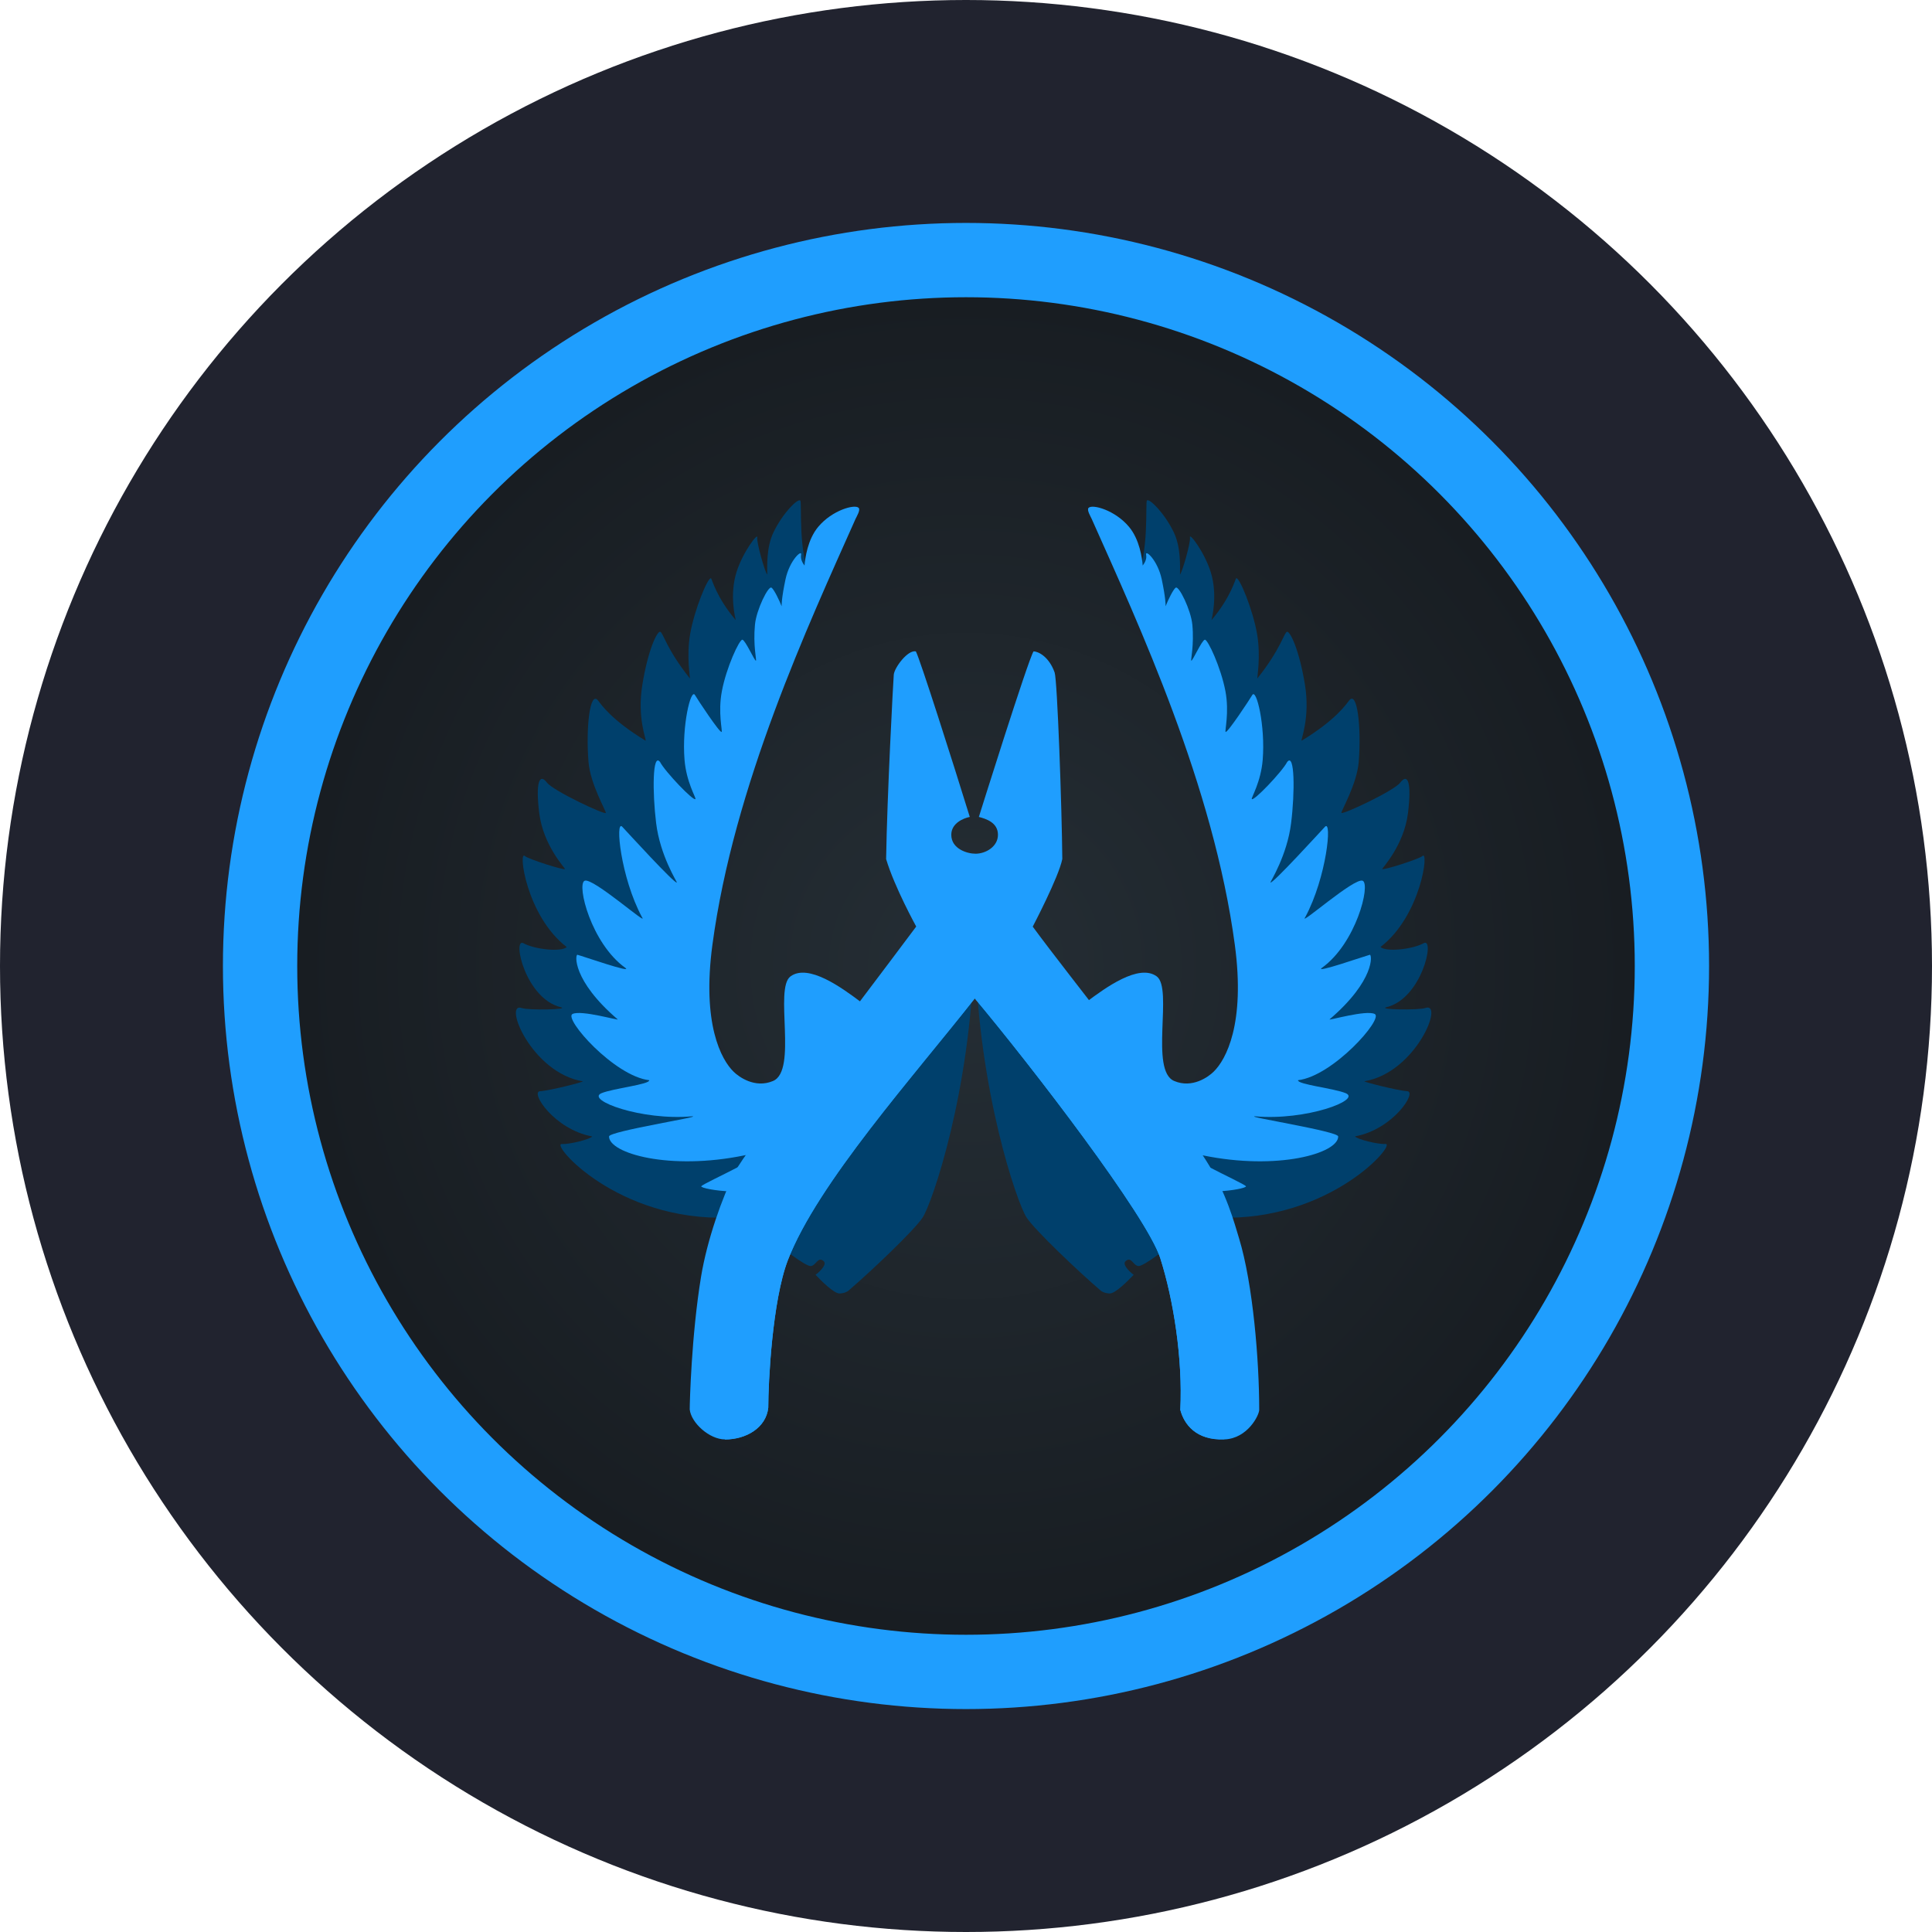 <svg width="26" height="26" viewBox="0 0 26 26" fill="none" xmlns="http://www.w3.org/2000/svg">
<g id="Counter-Terrorists" clip-path="url(#clip0_1640_46857)">
<circle id="Ellipse 50" cx="13" cy="13" r="13" fill="#21232F"/>
<circle id="Ellipse 49" cx="13" cy="13" r="9.5" fill="url(#paint0_radial_1640_46857)" stroke="#1F9EFE"/>
<g id="Group 1174">
<path id="Vector 32" d="M15.32 17.038C15.389 17.044 15.734 16.785 15.869 16.639C14.942 14.868 13.089 11.333 13.124 12.828C13.169 14.686 13.688 16.192 13.816 16.386C13.931 16.56 14.524 17.121 14.801 17.358C14.818 17.376 14.859 17.404 14.933 17.407C15.007 17.41 15.178 17.239 15.257 17.155C15.244 17.15 15.092 17.025 15.146 16.974C15.224 16.9 15.248 17.031 15.32 17.038Z" fill="#00406C"/>
<path id="Vector 31" d="M10.912 17.038C10.842 17.044 10.498 16.785 10.363 16.639C11.29 14.868 13.143 11.333 13.108 12.828C13.063 14.686 12.544 16.192 12.416 16.386C12.301 16.56 11.708 17.121 11.431 17.358C11.414 17.376 11.373 17.404 11.299 17.407C11.226 17.41 11.053 17.239 10.975 17.155C10.988 17.15 11.14 17.025 11.086 16.974C11.008 16.9 10.984 17.031 10.912 17.038Z" fill="#00406C"/>
<path id="Vector 28" d="M9.11 14.424C9.177 14.488 9.395 14.652 9.64 14.547L10.703 15.12C10.703 15.12 9.978 16.386 9.811 16.386C8.302 16.439 7.407 15.388 7.559 15.396C7.669 15.401 7.94 15.332 7.97 15.294C7.456 15.199 7.131 14.692 7.268 14.685C7.391 14.679 7.873 14.557 7.842 14.552C7.15 14.435 6.765 13.475 7.023 13.566C7.113 13.598 7.679 13.587 7.545 13.554C7.07 13.437 6.894 12.625 7.041 12.692C7.197 12.779 7.557 12.814 7.627 12.745C7.08 12.327 6.968 11.419 7.066 11.522C7.117 11.563 7.584 11.713 7.604 11.695C7.61 11.689 7.311 11.38 7.257 10.943C7.206 10.53 7.259 10.398 7.362 10.533C7.446 10.643 8.141 10.97 8.153 10.94C8.161 10.92 7.944 10.554 7.92 10.254C7.883 9.799 7.938 9.283 8.05 9.429C8.091 9.482 8.231 9.691 8.688 9.968C8.703 9.957 8.57 9.665 8.645 9.212C8.722 8.74 8.843 8.495 8.884 8.502C8.924 8.51 8.963 8.727 9.284 9.13C9.289 9.118 9.236 8.839 9.287 8.536C9.343 8.208 9.529 7.758 9.569 7.783C9.581 7.79 9.637 8.034 9.901 8.345C9.897 8.326 9.814 8.009 9.912 7.697C9.998 7.426 10.205 7.158 10.191 7.234C10.179 7.295 10.293 7.697 10.325 7.733C10.325 7.616 10.312 7.368 10.409 7.164C10.534 6.904 10.738 6.703 10.77 6.736C10.794 6.759 10.736 7.465 10.919 7.796C10.669 8.44 9.397 10.375 9.11 12.518C8.968 13.578 8.941 14.261 9.11 14.424Z" fill="#00406C"/>
<path id="Vector 27" d="M10.638 13.14C10.879 12.963 11.333 13.296 11.576 13.478C11.367 14.242 10.872 15.728 10.527 15.919C10.159 16.122 9.437 16.008 9.437 15.965C9.461 15.919 10.563 15.447 10.019 15.548C9.01 15.756 8.196 15.521 8.196 15.294C8.196 15.223 9.48 15.023 9.313 15.023C8.632 15.084 7.879 14.803 8.094 14.712C8.248 14.647 8.748 14.594 8.737 14.537C8.268 14.483 7.582 13.708 7.704 13.646C7.819 13.587 8.336 13.739 8.312 13.718C7.697 13.19 7.74 12.841 7.771 12.849C7.835 12.865 8.532 13.108 8.414 13.024C7.956 12.695 7.758 11.904 7.867 11.853C7.975 11.802 8.738 12.48 8.64 12.344C8.35 11.803 8.276 11.023 8.374 11.126C8.423 11.178 9.091 11.91 9.109 11.876C9.112 11.868 8.884 11.516 8.83 11.078C8.779 10.665 8.78 10.12 8.883 10.255C8.951 10.386 9.342 10.795 9.359 10.752C9.367 10.733 9.236 10.524 9.212 10.224C9.175 9.769 9.297 9.256 9.353 9.354C9.387 9.413 9.686 9.865 9.711 9.85C9.726 9.839 9.659 9.592 9.715 9.3C9.774 8.985 9.951 8.602 9.991 8.609C10.032 8.616 10.156 8.898 10.173 8.891C10.184 8.886 10.133 8.684 10.16 8.406C10.179 8.206 10.339 7.882 10.382 7.908C10.416 7.929 10.49 8.084 10.519 8.159C10.518 8.141 10.518 8.047 10.571 7.796C10.626 7.538 10.795 7.389 10.781 7.465C10.77 7.526 10.803 7.58 10.827 7.611C10.835 7.515 10.867 7.262 11.012 7.089C11.2 6.865 11.503 6.782 11.555 6.834C11.583 6.862 11.529 6.95 11.514 6.982C10.879 8.408 9.874 10.573 9.587 12.717C9.445 13.777 9.705 14.261 9.874 14.424C9.94 14.489 10.159 14.652 10.404 14.547C10.736 14.406 10.416 13.303 10.638 13.14Z" fill="#1F9EFE"/>
<path id="Vector 29" d="M17.095 14.424C17.029 14.488 16.81 14.652 16.565 14.547L15.502 15.12C15.502 15.12 16.227 16.386 16.394 16.386C17.903 16.439 18.798 15.388 18.646 15.395C18.536 15.401 18.265 15.332 18.235 15.293C18.749 15.199 19.074 14.692 18.938 14.685C18.814 14.678 18.332 14.556 18.363 14.551C19.055 14.434 19.44 13.475 19.182 13.565C19.092 13.597 18.526 13.587 18.66 13.554C19.135 13.437 19.311 12.624 19.164 12.691C19.008 12.778 18.648 12.814 18.578 12.744C19.125 12.326 19.237 11.418 19.14 11.522C19.088 11.563 18.621 11.713 18.601 11.695C18.595 11.689 18.894 11.38 18.948 10.942C18.999 10.529 18.946 10.398 18.843 10.533C18.759 10.643 18.064 10.969 18.052 10.939C18.044 10.92 18.261 10.553 18.285 10.254C18.322 9.799 18.267 9.282 18.155 9.428C18.114 9.481 17.974 9.69 17.517 9.968C17.502 9.957 17.635 9.665 17.561 9.211C17.483 8.739 17.362 8.495 17.321 8.502C17.281 8.509 17.242 8.727 16.921 9.13C16.916 9.117 16.969 8.838 16.918 8.536C16.862 8.207 16.677 7.758 16.636 7.782C16.624 7.79 16.568 8.033 16.304 8.345C16.308 8.325 16.391 8.008 16.293 7.697C16.207 7.425 16 7.157 16.014 7.233C16.026 7.294 15.912 7.696 15.88 7.732C15.88 7.616 15.894 7.368 15.796 7.163C15.671 6.904 15.467 6.703 15.435 6.735C15.411 6.759 15.469 7.464 15.286 7.796C15.536 8.439 16.904 10.548 17.19 12.691C17.332 13.752 17.264 14.26 17.095 14.424Z" fill="#00406C"/>
<path id="Vector 30" d="M15.567 13.14C15.326 12.963 14.873 13.296 14.629 13.478C14.838 14.242 15.333 15.728 15.679 15.919C16.047 16.122 16.768 16.008 16.768 15.965C16.744 15.919 15.642 15.447 16.186 15.548C17.195 15.756 18.009 15.521 18.009 15.294C18.009 15.223 16.725 15.023 16.892 15.023C17.573 15.084 18.326 14.803 18.111 14.712C17.957 14.647 17.457 14.594 17.468 14.537C17.937 14.483 18.623 13.708 18.501 13.646C18.386 13.587 17.869 13.739 17.893 13.718C18.509 13.19 18.465 12.841 18.434 12.849C18.371 12.865 17.673 13.108 17.791 13.024C18.249 12.695 18.447 11.904 18.339 11.853C18.23 11.802 17.467 12.48 17.565 12.344C17.855 11.803 17.929 11.023 17.831 11.126C17.782 11.178 17.114 11.91 17.097 11.876C17.093 11.868 17.321 11.516 17.375 11.078C17.427 10.665 17.425 10.12 17.322 10.255C17.254 10.386 16.863 10.795 16.846 10.752C16.838 10.733 16.969 10.524 16.993 10.224C17.03 9.769 16.908 9.256 16.852 9.354C16.818 9.413 16.519 9.865 16.494 9.85C16.479 9.839 16.546 9.592 16.491 9.3C16.431 8.985 16.254 8.602 16.214 8.609C16.173 8.616 16.049 8.898 16.032 8.891C16.021 8.886 16.072 8.684 16.046 8.406C16.026 8.206 15.866 7.882 15.823 7.908C15.789 7.929 15.715 8.084 15.686 8.159C15.687 8.141 15.687 8.047 15.634 7.796C15.579 7.538 15.41 7.389 15.424 7.465C15.436 7.526 15.402 7.58 15.378 7.611C15.37 7.515 15.338 7.262 15.193 7.089C15.005 6.865 14.702 6.782 14.65 6.834C14.622 6.862 14.677 6.95 14.691 6.982C15.326 8.408 16.331 10.573 16.618 12.717C16.76 13.777 16.5 14.261 16.331 14.424C16.265 14.489 16.046 14.652 15.801 14.547C15.469 14.406 15.789 13.303 15.567 13.14Z" fill="#1F9EFE"/>
<path id="Vector 26" d="M12.325 8.766C12.378 8.86 12.824 10.259 13.051 10.994C12.968 11.01 12.802 11.077 12.802 11.234C12.802 11.425 13.018 11.489 13.128 11.489C13.265 11.489 13.43 11.394 13.43 11.234C13.43 11.067 13.265 11.018 13.173 10.994C13.173 10.994 13.836 8.877 13.909 8.766C13.97 8.766 14.117 8.835 14.193 9.051C14.229 9.156 14.29 10.862 14.296 11.56C14.248 11.804 13.898 12.47 13.898 12.47C14.434 13.2 15.572 14.587 16.225 15.608C16.504 16.043 16.616 16.473 16.675 16.666C16.863 17.284 16.946 18.313 16.946 18.972C16.946 19.045 16.79 19.358 16.479 19.371C16.098 19.388 15.933 19.163 15.884 18.972C15.918 18.288 15.793 17.492 15.614 16.93C15.435 16.368 13.89 14.357 13.118 13.436C12.311 14.464 10.998 15.929 10.603 16.958C10.392 17.507 10.339 18.608 10.339 18.943C10.31 19.215 10.041 19.371 9.757 19.371C9.546 19.371 9.301 19.147 9.282 18.968C9.282 18.875 9.305 17.966 9.435 17.178C9.518 16.679 9.718 16.119 9.891 15.77C10.021 15.507 11.479 13.609 12.33 12.469C12.33 12.469 12.037 11.938 11.925 11.561C11.938 10.716 12.021 9.155 12.028 9.079C12.037 8.984 12.216 8.743 12.325 8.766Z" fill="#1F9EFE"/>
<path id="Vector 33" d="M10.248 16.328C10.399 15.898 11.896 14.056 12.747 12.916L13.118 13.436C13.205 13.309 13.478 12.916 13.478 12.916C14.023 13.636 14.85 14.667 15.497 15.597C15.789 16.017 15.959 16.251 16.034 16.438C16.176 16.796 16.392 18.283 16.4 18.355L16.401 18.357C16.41 18.439 16.491 19.105 16.474 19.369C16.093 19.386 15.933 19.164 15.884 18.973C15.918 18.289 15.793 17.493 15.614 16.931C15.435 16.369 13.89 14.357 13.118 13.436C12.311 14.465 10.998 15.93 10.603 16.958C10.392 17.508 10.339 18.608 10.339 18.944C10.31 19.215 10.041 19.372 9.756 19.372C9.756 18.927 9.846 18.15 9.929 17.65C10.011 17.151 10.111 16.716 10.248 16.328Z" fill="#1F9EFE"/>
</g>
</g>
<defs>
<radialGradient id="paint0_radial_1640_46857" cx="0" cy="0" r="1" gradientUnits="userSpaceOnUse" gradientTransform="translate(13 13) rotate(90) scale(9)">
<stop stop-color="#252E35"/>
<stop offset="1" stop-color="#181D22"/>
</radialGradient>
<clipPath id="clip0_1640_46857">
<rect width="26" height="26" fill="white"/>
</clipPath>
</defs>
</svg>
